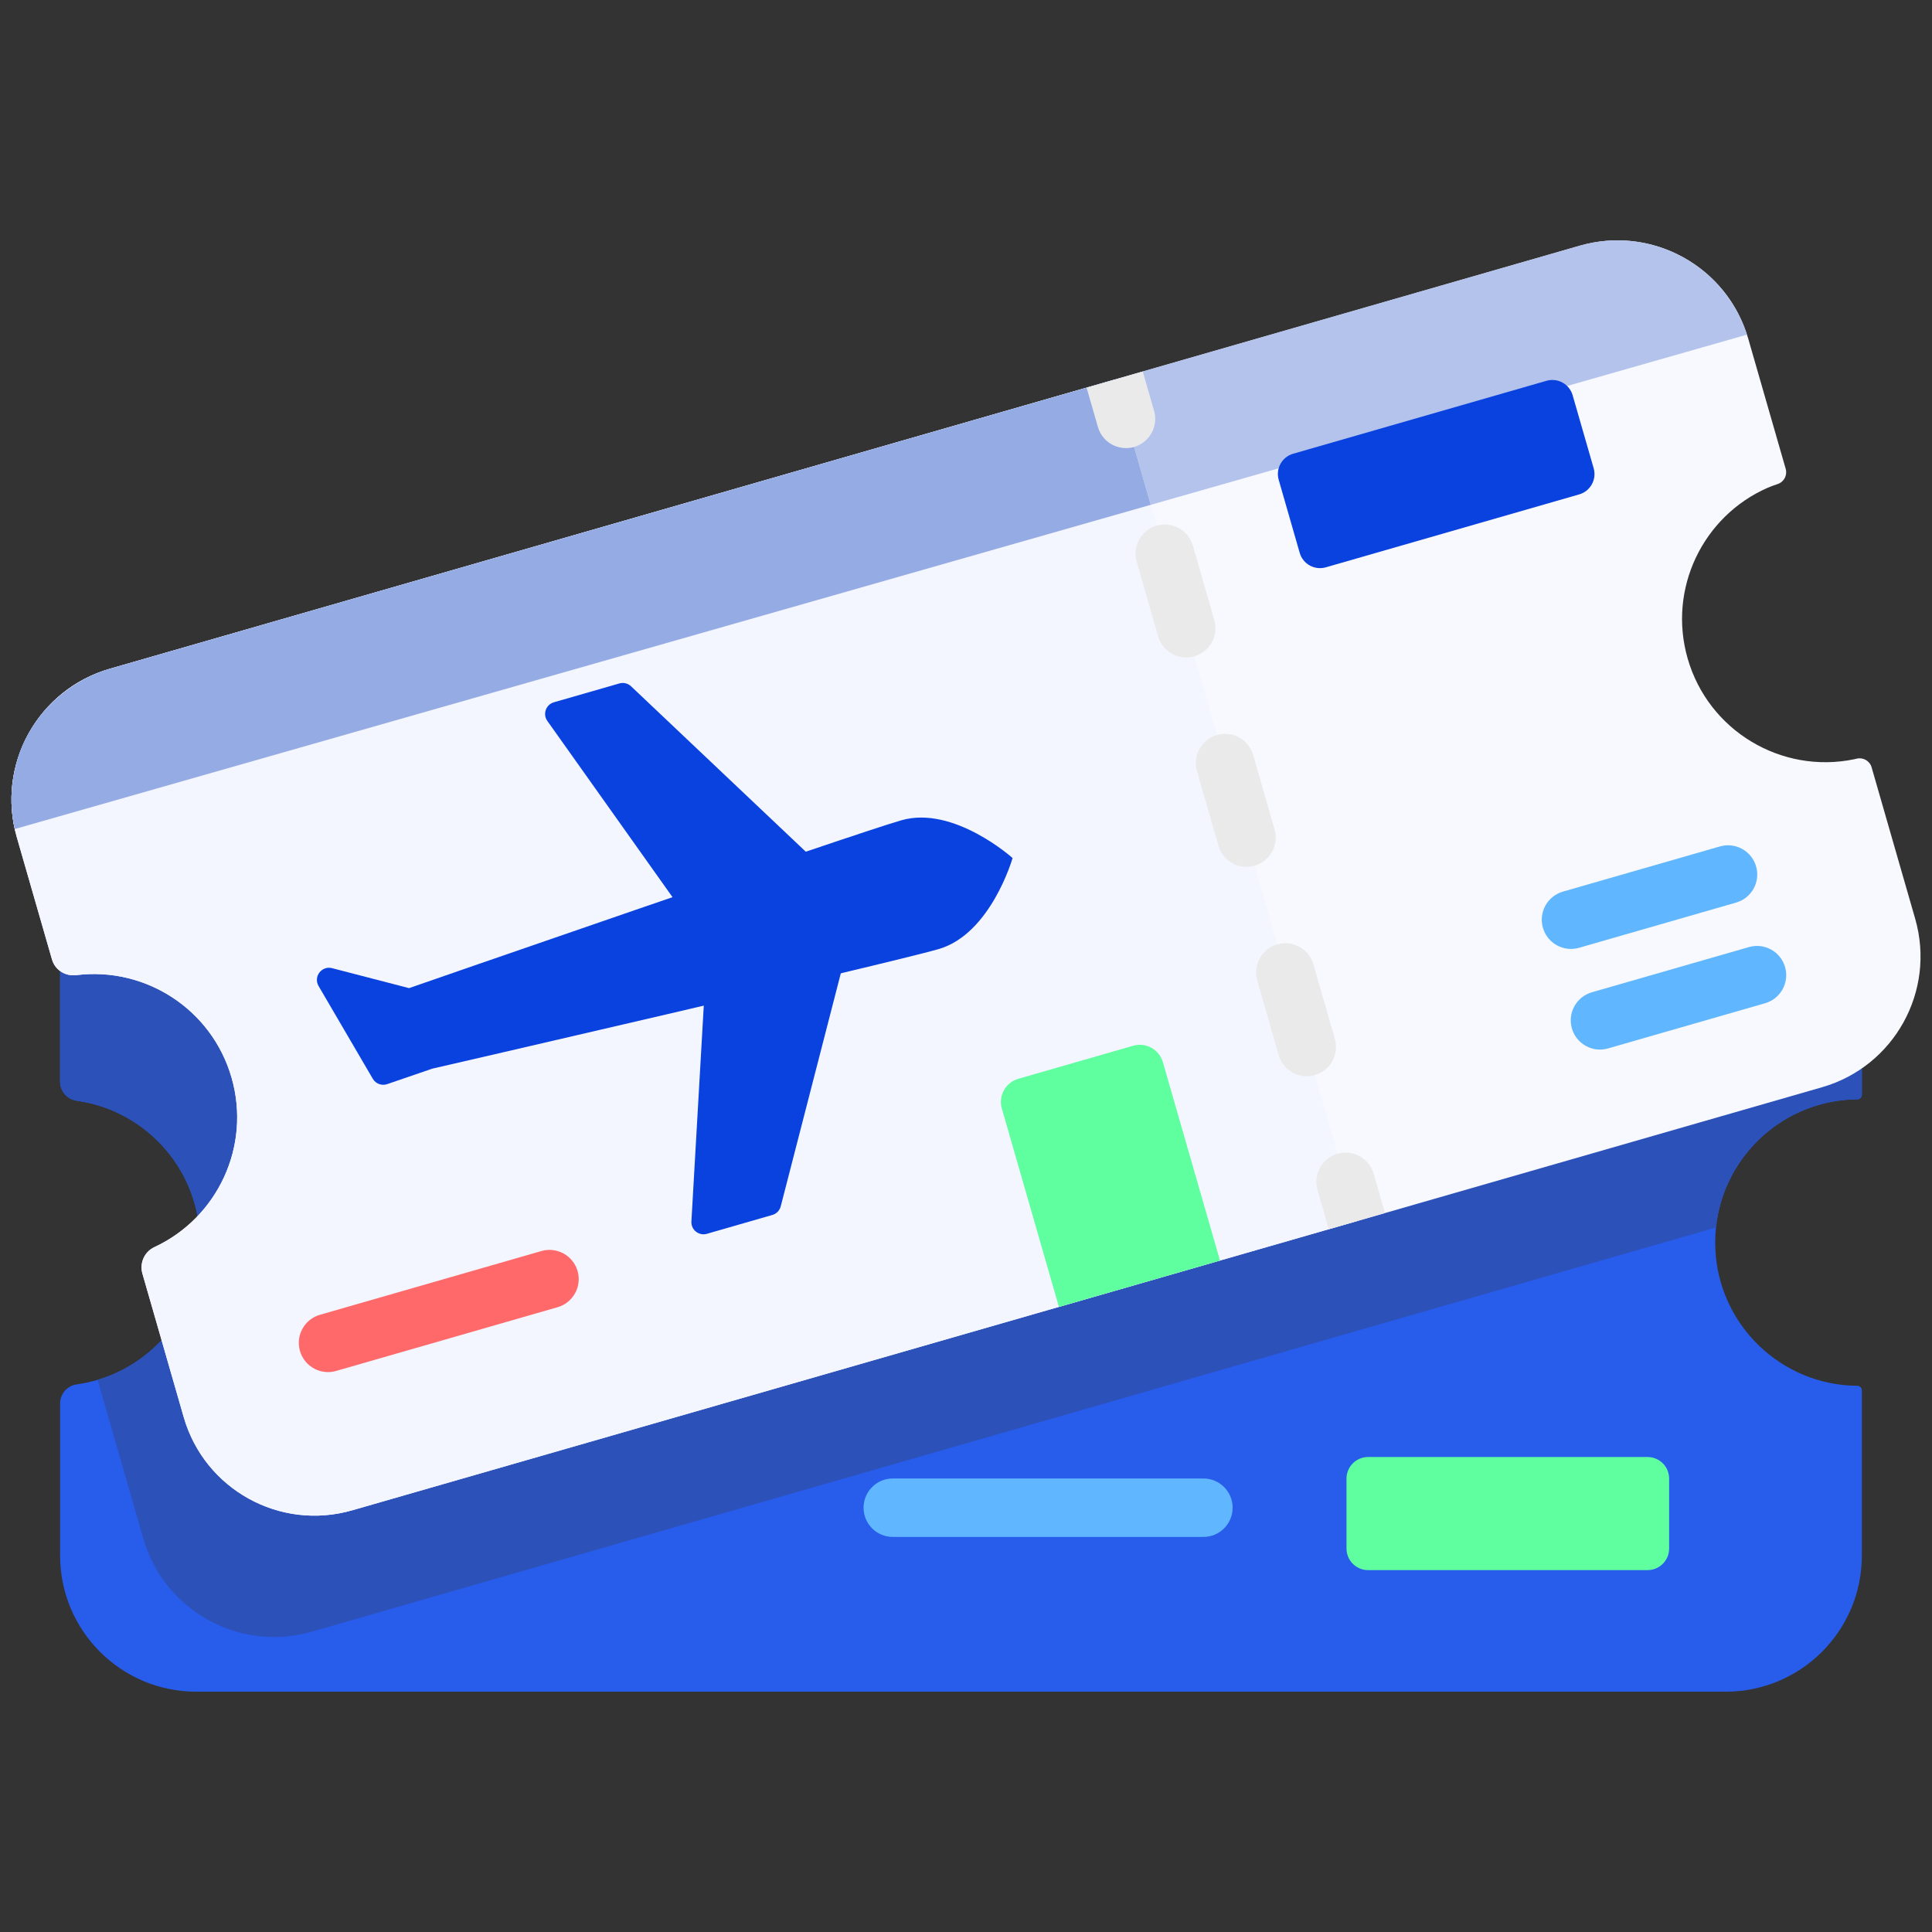 <svg width="92" height="92" viewBox="0 0 92 92" fill="none" xmlns="http://www.w3.org/2000/svg">
<rect x="0" y="0" width="92" height="92" fill="#333333" stroke="none"/>
<g clip-path="url(#clip0_4062_18418)">
<path d="M81.713 58.451C81.69 58.686 81.676 58.926 81.676 59.169C81.676 62.806 84.526 65.78 88.113 65.98C88.181 65.984 88.316 65.986 88.436 65.987C88.56 65.988 88.66 66.089 88.66 66.214V74.075C88.66 77.654 85.758 80.556 82.179 80.556H9.344C5.764 80.556 2.862 77.654 2.862 74.075V66.829C2.862 66.37 3.202 65.986 3.656 65.922C3.995 65.875 4.326 65.803 4.647 65.707C7.468 64.868 9.523 62.26 9.523 59.169C9.523 57.485 8.914 55.946 7.904 54.758C7.9 54.753 7.894 54.745 7.886 54.739C6.833 53.505 5.344 52.652 3.659 52.416C3.204 52.352 2.862 51.968 2.862 51.509V45.336C2.862 41.756 5.764 38.855 9.344 38.855H82.18C85.759 38.855 88.66 41.755 88.66 45.334V52.126C88.66 52.249 88.559 52.351 88.435 52.35C88.394 52.35 88.359 52.35 88.341 52.351C84.89 52.429 82.068 55.071 81.713 58.451Z" fill="#285CEB"/>
<path d="M88.66 45.334V52.124C88.66 52.249 88.56 52.349 88.436 52.351C88.312 52.352 88.171 52.354 88.1 52.358C84.759 52.551 82.06 55.15 81.713 58.451L14.845 77.699C11.403 78.69 7.814 76.702 6.823 73.263L4.647 65.707C7.468 64.868 9.523 62.26 9.523 59.169C9.523 57.485 8.914 55.946 7.904 54.758C7.9 54.753 7.894 54.745 7.886 54.739C6.833 53.505 5.344 52.652 3.659 52.416C3.204 52.352 2.862 51.968 2.862 51.509V45.336C2.862 41.756 5.764 38.855 9.344 38.855H82.18C85.759 38.855 88.66 41.755 88.66 45.334Z" fill="#2C51B9"/>
<path d="M86.764 51.773L65.952 57.764L63.276 58.534L16.77 71.92C13.33 72.911 9.74 70.924 8.749 67.484L6.782 60.649C6.637 60.145 6.877 59.606 7.354 59.385C10.349 57.993 11.969 54.59 11.026 51.317C10.085 48.047 6.909 46.025 3.634 46.435C3.114 46.501 2.621 46.193 2.476 45.69L0.799 39.866C-0.189 36.426 1.796 32.835 5.235 31.846L28.489 25.153L51.742 18.46L54.417 17.69L75.23 11.699C78.67 10.709 82.26 12.694 83.251 16.133L85.033 22.325C85.12 22.628 84.954 22.946 84.656 23.048C84.476 23.109 84.292 23.175 84.179 23.225C81.093 24.576 79.408 28.036 80.365 31.36C81.359 34.808 84.836 36.869 88.294 36.155C88.326 36.148 88.366 36.139 88.412 36.127C88.721 36.052 89.036 36.232 89.124 36.538L91.2 43.753C92.189 47.193 90.204 50.783 86.764 51.773Z" fill="#F8F9FF"/>
<path d="M83.188 15.936C82.119 12.619 78.603 10.728 75.23 11.699L5.235 31.845C1.924 32.798 -0.038 36.16 0.702 39.478L83.188 15.936Z" fill="#B3C3EC"/>
<path d="M53.08 18.074L64.614 58.149L16.77 71.92C13.33 72.91 9.739 70.924 8.749 67.485L6.782 60.65C6.637 60.145 6.878 59.607 7.354 59.386C10.35 57.994 11.969 54.591 11.027 51.317C10.085 48.046 6.909 46.026 3.634 46.435C3.114 46.5 2.621 46.193 2.476 45.689L0.8 39.866C-0.19 36.426 1.796 32.836 5.235 31.846L53.08 18.074Z" fill="#F3F5FF"/>
<path d="M53.08 18.074L5.235 31.845C3.146 32.45 1.306 34.186 0.756 36.44C0.504 37.407 0.472 38.443 0.702 39.476C0.702 39.476 0.702 39.477 0.702 39.478L54.797 24.039L53.08 18.074Z" fill="#94ABE4"/>
<path d="M33.567 46.945L32.924 58.165C32.901 58.562 33.278 58.863 33.661 58.753L36.779 57.855C36.975 57.799 37.127 57.642 37.178 57.444L40.333 45.205L33.567 46.945Z" fill="#0942DF"/>
<path d="M32.573 43.494L26.065 34.332C25.834 34.008 25.993 33.553 26.376 33.442L29.494 32.545C29.69 32.488 29.902 32.54 30.051 32.681L39.229 41.37L32.573 43.494Z" fill="#0942DF"/>
<path d="M19.479 47.054C19.479 47.054 40.432 39.778 42.925 39.06C45.417 38.343 48.218 40.859 48.218 40.859C48.218 40.859 47.184 44.479 44.691 45.196C42.198 45.914 20.583 50.889 20.583 50.889L18.438 51.625C18.178 51.714 17.891 51.608 17.752 51.37L15.171 46.954C14.911 46.51 15.317 45.974 15.815 46.103L19.479 47.054Z" fill="#0942DF"/>
<path d="M75.2 23.543L63.136 27.015C62.602 27.169 62.045 26.861 61.891 26.327L60.891 22.851C60.737 22.317 61.045 21.759 61.579 21.606L73.643 18.133C74.177 17.98 74.734 18.288 74.888 18.822L75.889 22.298C76.042 22.832 75.734 23.389 75.2 23.543Z" fill="#0942DF"/>
<path d="M55.376 50.581L58.095 60.026L50.425 62.234L47.707 52.789C47.532 52.181 47.883 51.546 48.491 51.371L53.959 49.797C54.567 49.622 55.201 49.973 55.376 50.581Z" fill="#5FFE9F"/>
<path d="M78.454 74.768H65.148C64.58 74.768 64.119 74.308 64.119 73.739V70.41C64.119 69.841 64.58 69.381 65.148 69.381H78.454C79.022 69.381 79.483 69.841 79.483 70.41V73.739C79.483 74.308 79.022 74.768 78.454 74.768Z" fill="#5FFE9F"/>
<path d="M65.952 57.764L63.277 58.534L62.739 56.662C62.525 55.924 62.952 55.152 63.69 54.941C64.427 54.727 65.201 55.154 65.412 55.892L65.952 57.764Z" fill="#EAEAEA"/>
<path d="M63.564 49.471L62.544 45.922C62.331 45.184 61.559 44.757 60.822 44.97C60.084 45.182 59.657 45.954 59.869 46.692L60.891 50.241C61.065 50.852 61.622 51.249 62.227 51.249C62.355 51.249 62.484 51.23 62.613 51.193C63.351 50.982 63.778 50.21 63.564 49.471ZM60.696 39.501L59.674 35.952C59.46 35.213 58.691 34.789 57.952 35C57.214 35.213 56.787 35.983 57 36.722L58.021 40.271C58.197 40.881 58.754 41.278 59.356 41.278C59.484 41.278 59.614 41.26 59.742 41.223C60.481 41.011 60.907 40.239 60.696 39.501ZM57.826 29.531L56.804 25.983C56.592 25.245 55.819 24.818 55.082 25.03C54.343 25.243 53.917 26.015 54.13 26.753L55.151 30.301C55.327 30.911 55.883 31.308 56.488 31.308C56.614 31.308 56.744 31.291 56.872 31.254C57.611 31.041 58.037 30.269 57.826 29.531Z" fill="#EAEAEA"/>
<path d="M54.004 21.284C53.876 21.321 53.746 21.338 53.618 21.338C53.013 21.338 52.456 20.941 52.282 20.332L51.742 18.46L54.417 17.69L54.956 19.562C55.169 20.301 54.742 21.071 54.004 21.284Z" fill="#EAEAEA"/>
<path d="M74.808 45.187C74.204 45.187 73.648 44.79 73.472 44.18C73.26 43.442 73.686 42.671 74.424 42.458L81.903 40.306C82.639 40.093 83.412 40.519 83.624 41.258C83.837 41.997 83.411 42.767 82.672 42.98L75.194 45.133C75.066 45.169 74.936 45.187 74.808 45.187Z" fill="#60B7FF"/>
<path d="M76.188 49.98C75.584 49.98 75.028 49.583 74.852 48.973C74.639 48.235 75.066 47.464 75.804 47.251L83.282 45.099C84.02 44.886 84.792 45.312 85.004 46.051C85.217 46.789 84.791 47.56 84.052 47.773L76.574 49.925C76.445 49.962 76.316 49.98 76.188 49.98Z" fill="#60B7FF"/>
<path d="M15.62 65.338C15.016 65.338 14.459 64.941 14.284 64.331C14.071 63.592 14.497 62.821 15.236 62.609L25.782 59.573C26.519 59.361 27.291 59.787 27.504 60.526C27.716 61.264 27.29 62.035 26.552 62.248L16.006 65.283C15.877 65.32 15.748 65.338 15.62 65.338Z" fill="#FF6969"/>
<path d="M57.306 73.187H42.513C41.744 73.187 41.122 72.564 41.122 71.796C41.122 71.027 41.744 70.404 42.513 70.404H57.306C58.074 70.404 58.697 71.027 58.697 71.796C58.697 72.564 58.074 73.187 57.306 73.187Z" fill="#60B7FF"/>
</g>
<defs>
<clipPath id="clip0_4062_18418">
<rect width="90.909" height="90.909" fill="white" transform="translate(0.545 0.546)"/>
</clipPath>
</defs>
</svg>
